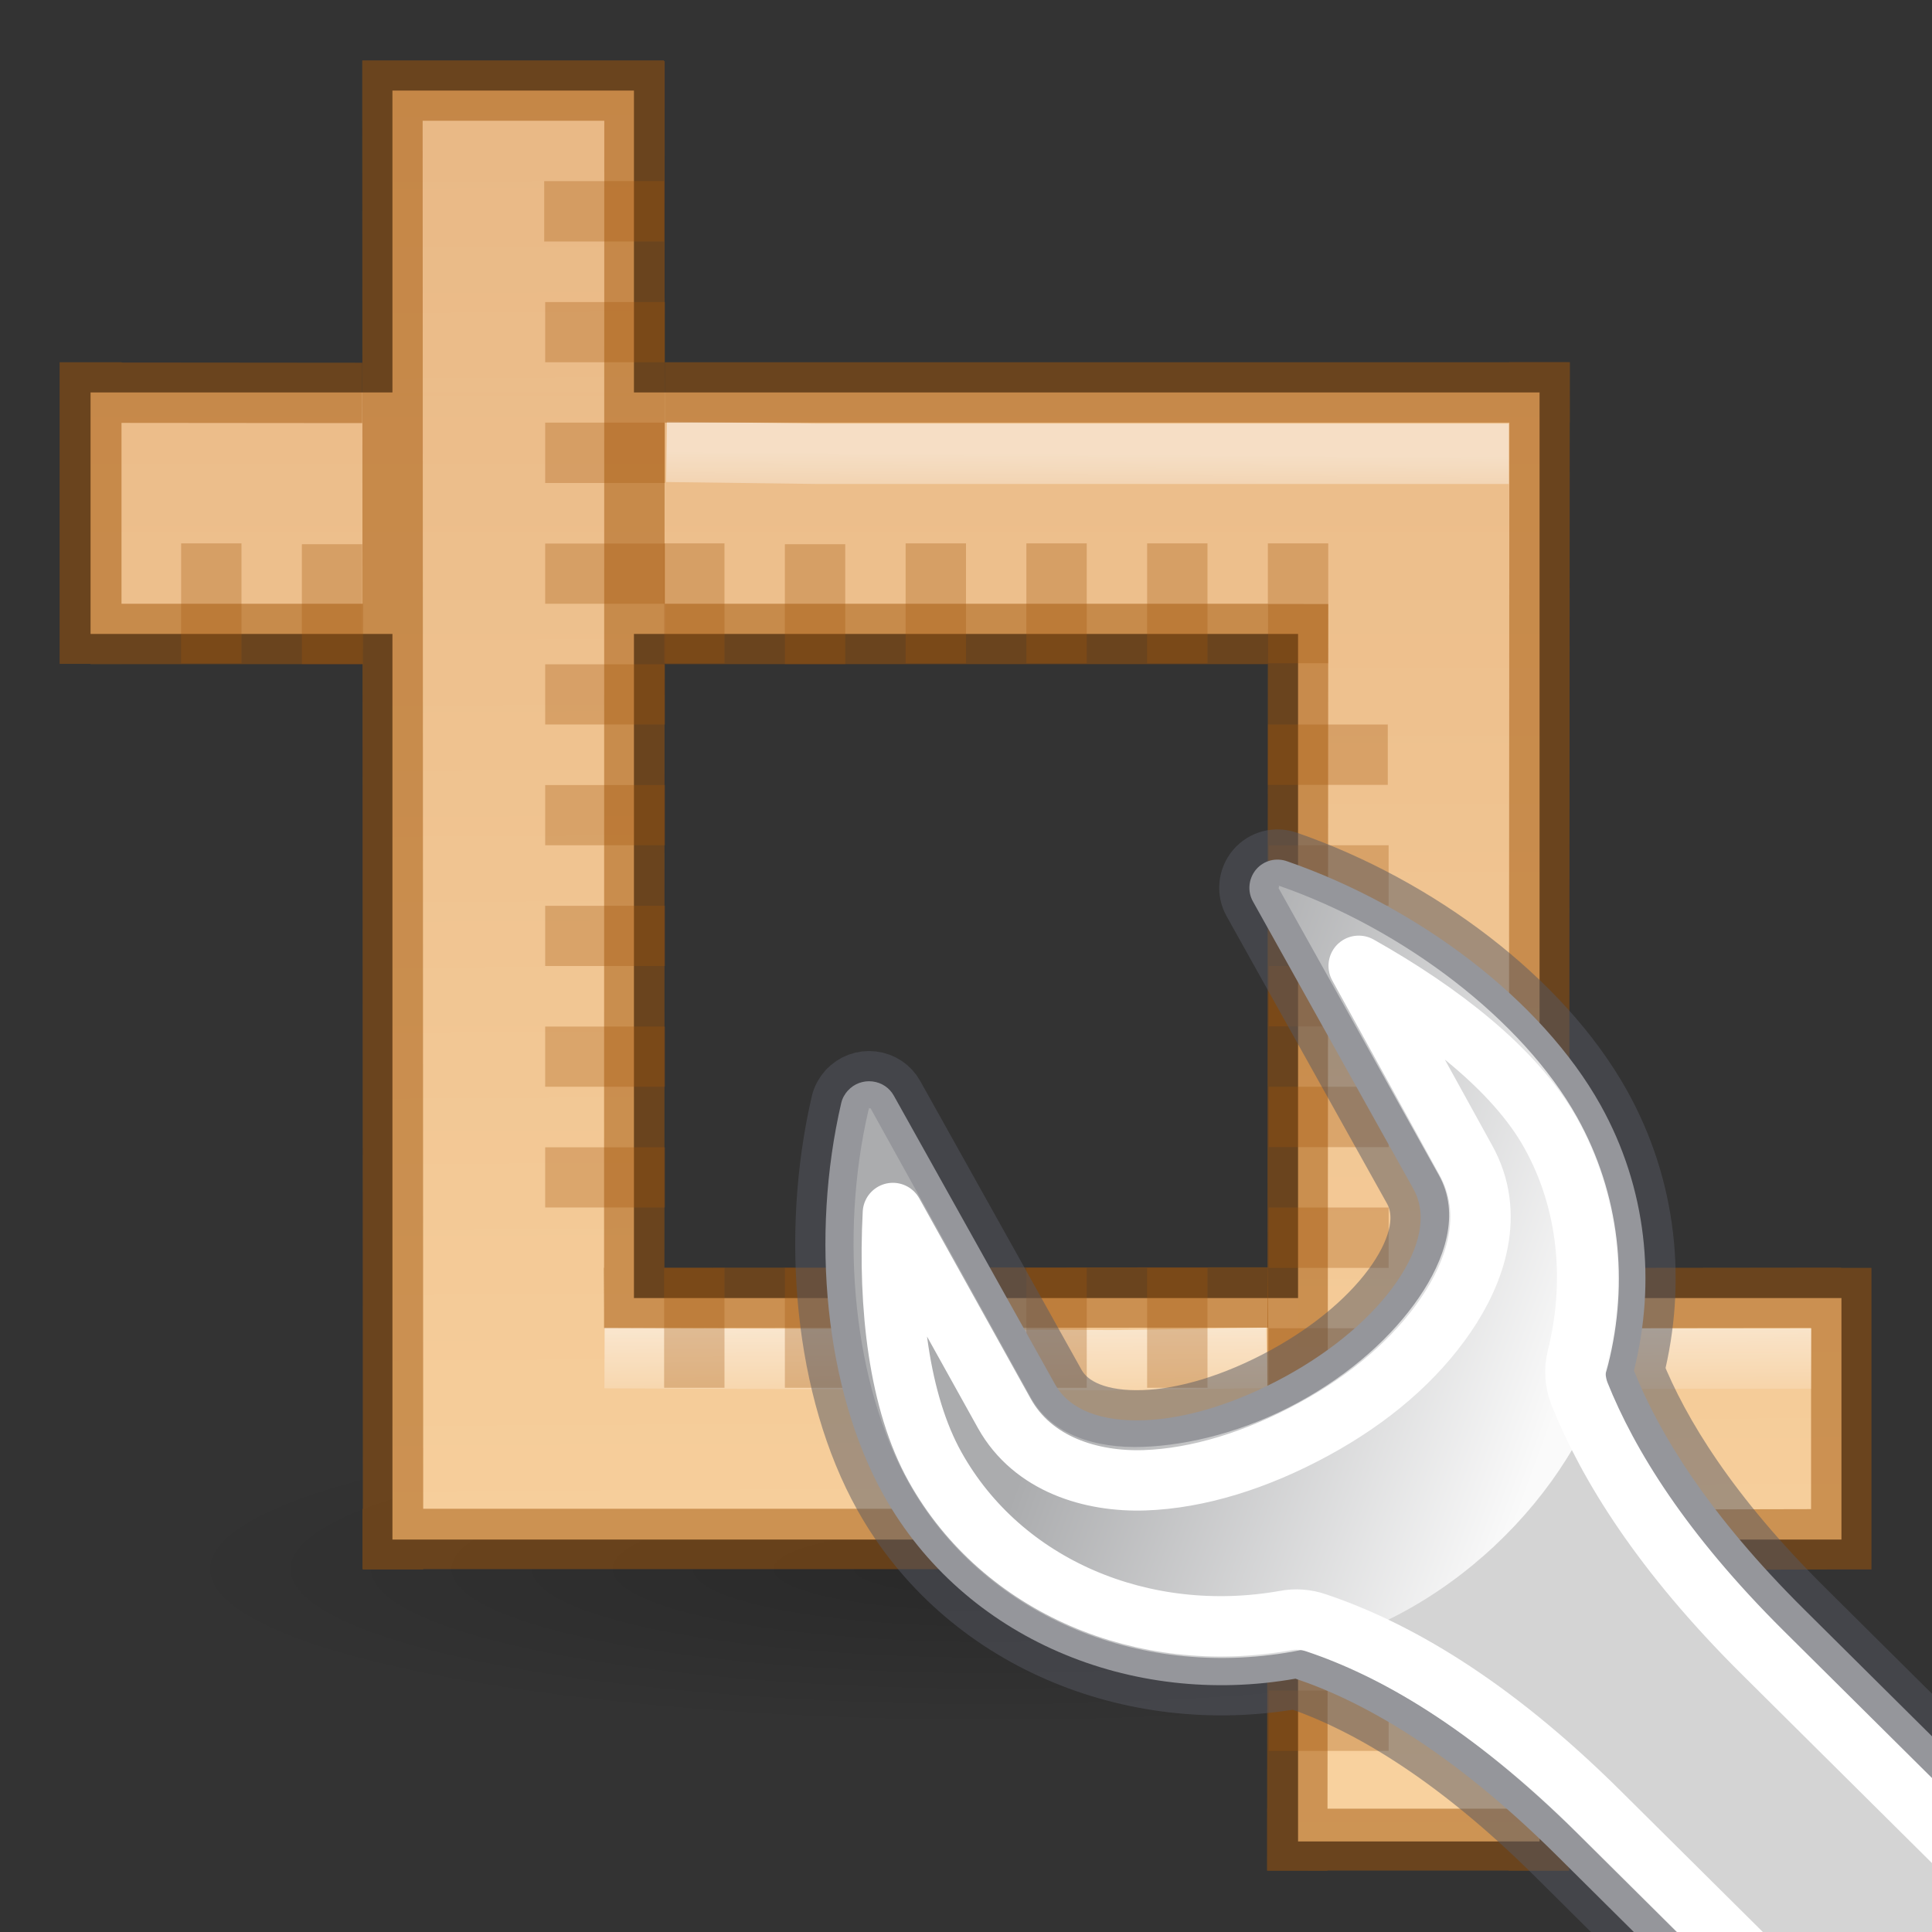 <svg height="32" width="32" xmlns="http://www.w3.org/2000/svg" xmlns:xlink="http://www.w3.org/1999/xlink"><rect width="100%" height="100%" fill="#333333" stroke="none"/><clipPath id="a"><path d="m27.728 6.958c-.204.053-.394.17-.535.336-.282.334-.33.814-.107 1.2l2.648 4.75c.093.167.075.458-.242.92-.32.468-.9.99-1.658 1.402-.762.414-1.514.63-2.082.648-.57.02-.847-.13-.94-.297l-2.668-4.78c-.165-.295-.468-.492-.797-.53-.328-.04-.666.078-.898.334-.117.126-.208.283-.25.464a.58.58 0 0 0 0 .003c-.546 2.35-.31 4.998.762 6.914 1.422 2.544 4.333 3.748 7.196 3.332 1.008.348 2.378 1.105 4.045 2.76l1.277 1.267a.58.58 0 0 0 .408.167h4.946a.58.58 0 0 0 .58-.58v-3.238a.58.58 0 0 0 -.172-.412l-2.12-2.103c-1.492-1.482-2.25-2.72-2.648-3.682.316-1.513.17-3.117-.63-4.545-1.07-1.916-3.206-3.5-5.497-4.297-.198-.07-.414-.084-.62-.032z"/></clipPath><linearGradient id="b"><stop offset="0"/><stop offset="1" stop-opacity="0"/></linearGradient><radialGradient id="c" cx="605.714" cy="486.648" gradientTransform="matrix(.023 0 0 .015 26.36 21.04)" gradientUnits="userSpaceOnUse" r="117.143" xlink:href="#b"/><linearGradient id="d" gradientUnits="userSpaceOnUse" x1="39.706" x2="41.641" y1="28.005" y2="31.442"><stop offset="0" stop-color="#d4d4d4"/><stop offset="1" stop-color="#d4d4d4" stop-opacity="0"/></linearGradient><linearGradient id="e" gradientUnits="userSpaceOnUse" x1="38.833" x2="40.777" y1="28.152" y2="31.46"><stop offset="0" stop-color="#555761"/><stop offset="1" stop-color="#555761" stop-opacity="0"/></linearGradient><linearGradient id="f" gradientTransform="matrix(1.181 0 0 1.18 -332.458 -53.518)" gradientUnits="userSpaceOnUse" x1="302.292" x2="308.649" y1="58.443" y2="60.768"><stop offset="0" stop-color="#abacae"/><stop offset="1" stop-color="#fafafa"/></linearGradient><linearGradient id="g" gradientUnits="userSpaceOnUse" x1="37.789" x2="40.78" y1="27.895" y2="32.102"><stop offset="0" stop-color="#fff"/><stop offset="1" stop-color="#fff" stop-opacity="0"/></linearGradient><linearGradient id="h"><stop offset="0" stop-color="#fad4a1"/><stop offset="1" stop-color="#e6b481"/></linearGradient><linearGradient id="i"><stop offset="0" stop-color="#fff"/><stop offset=".06" stop-color="#fff" stop-opacity=".235"/><stop offset=".991" stop-color="#fff" stop-opacity=".157"/><stop offset="1" stop-color="#fff" stop-opacity=".392"/></linearGradient><radialGradient id="j" cx="6.703" cy="73.616" gradientTransform="matrix(1.88 0 0 .363 3.807 -16.734)" gradientUnits="userSpaceOnUse" r="7.228" xlink:href="#b"/><linearGradient id="k" gradientUnits="userSpaceOnUse" x1="20" x2="20" xlink:href="#h" y1="17" y2="-19"/><linearGradient id="l" gradientUnits="userSpaceOnUse" x1="15.192" x2="15" xlink:href="#h" y1="31.708" y2="-3"/><linearGradient id="m" gradientUnits="userSpaceOnUse" x1="7.736" x2="7.612" xlink:href="#i" y1="-8.53" y2="11.445"/><linearGradient id="n" gradientTransform="matrix(-1 0 0 1 27.426 16.5)" gradientUnits="userSpaceOnUse" x1="8.236" x2="8.112" xlink:href="#i" y1="-9.03" y2="10.945"/><linearGradient id="o" gradientTransform="matrix(-1 0 0 1 27.5 16.473)" gradientUnits="userSpaceOnUse" x1="8.236" x2="8.112" xlink:href="#i" y1="-9.03" y2="10.945"/><path d="m30 10c0 1.45-6.085 2.625-13.59 2.625-7.507 0-13.592-1.175-13.592-2.625s6.085-2.625 13.59-2.625c7.508 0 13.592 1.175 13.592 2.625z" fill="url(#j)" opacity=".2" transform="translate(0 16)"/><path d="m6.5 1.5v24h24v-4h-20v-20z" fill="url(#l)"/><path d="m1.5-9.5v4h20v20h4v-24h-4z" fill="url(#k)" transform="translate(0 16)"/><g fill="none"><path d="m11.04-8.516 2.478.032h11.472" opacity=".5" stroke="url(#m)" transform="translate(0 16)"/><g opacity=".5" stroke="#a1550a"><path d="m1.496 6.504 4.504.004m-4.5 3.992h4.51"/><path d="m1.5 6v4.996" stroke-width="1.025"/><path d="m2.435-10h4.32m-4.32 4h2.88" transform="matrix(3.47 0 0 1 2.56 16.5)"/><path d="m25.5 6-.013 24.983m-3.987-20.979-.013 20.98"/><path d="m25.987 30.47h-4.997" stroke-width="1.025"/></g><g opacity=".5" stroke="#a1550a"><path d="m30.497 25.495-4.51.01m4.51-4.01-4.495.005m4.495 4.495v-4.995"/><path d="m2.434-10h4.32m-4.322 4 3.168-.008" transform="matrix(-3.47 0 0 -1 29.44 15.49)"/><path d="m10.505 21.995.004-20.983m-4.509.488h4.997m-4.487 24.495-.01-24.99"/></g><path d="m2.007-8.495 4-.006" opacity=".5" stroke="url(#m)" transform="translate(0 16)"/><path d="m15.99 7.96-2.527.04-8.44-.035" opacity=".5" stroke="url(#n)" transform="translate(4.99 14.53)"/><path d="m25.01 7.973h-4.072" opacity=".5" stroke="url(#o)" transform="translate(4.99 14.53)"/></g><g fill="#a1550a"><path d="m11 9h1v1.986h-1zm2 .014h1v1.986h-1zm2-.014h1v1.986h-1zm2 0h1v1.986h-1zm2 0h1v1.986h-1zm2 0h1v1.986h-1zm-16 .014h1v1.986h-1zm-2-.014h1v1.986h-1zm8 12h1v1.986h-1zm2 0h1v1.986h-1zm2 0h1v1.986h-1zm2 0h1v1.986h-1zm2 0h1v1.986h-1zm3.986-9v1h-1.986v-1zm.014 2v1h-1.986v-1zm0 2v1h-1.986v-1zm0 2v1h-1.986v-1zm0 2v1h-1.986v-1zm0 2v1h-1.986v-1zm0 2v1h-1.986v-1zm0 2v1h-1.986v-1zm0 2v1h-1.986v-1zm-12-25v1h-1.986v-1zm.014 2.003v.997h-1.984v-.997zm0 1.997v1h-1.984v-1z" opacity=".3"/><path d="m11.014 9.003v.997h-1.984v-.997zm0 2v.997h-1.984v-.997zm0 2v.997h-1.984v-.997zm0 2v.997h-1.984v-.997zm0 2v.997h-1.984v-.997zm0 2v.997h-1.984v-.997z" opacity=".3"/></g><g clip-path="url(#a)" transform="translate(-6.83 6.73)"><path d="m40.246 26.43v3.57c1.187.007 2.87-.8 2.87-1.785 0-.986-1.326-1.785-2.87-1.785z" fill="url(#c)" opacity=".3"/><path d="m20.876 11.33c-.054.06-.094.13-.112.207-.514 2.214-.27 4.757.703 6.5 1.332 2.38 4.104 3.517 6.82 3.037 1.11.373 2.58 1.194 4.325 2.926l21.775 21.617 4.102-4.073-21.776-21.617c-1.572-1.56-2.398-2.9-2.82-3.956.367-1.46.217-3.02-.554-4.4-.975-1.742-3.02-3.282-5.186-4.034-.186-.068-.39-.016-.518.134-.126.15-.148.364-.05.534l2.654 4.755c.238.425.114.973-.27 1.534-.388.566-1.033 1.13-1.858 1.58-.826.45-1.65.697-2.34.72-.687.024-1.226-.166-1.465-.594l-2.67-4.78c-.074-.134-.204-.22-.356-.238-.15-.018-.303.037-.404.15z" style="fill-rule:evenodd;stroke-linecap:round;stroke-linejoin:round;stroke-dashoffset:.361;stroke-opacity:.5;fill:url(#d);stroke:url(#e)"/><path d="m28.005 7.94c.022.007.008.036 0 .036l2.657 4.758c.36.64.1 1.4-.332 2.03-.436.636-1.113 1.253-1.993 1.733-.882.48-1.808.712-2.584.738-.774.026-1.5-.195-1.845-.812l-2.658-4.795c-.015-.003-.04.002-.037 0 .025-.026.005.02 0 .037-.49 2.11-.236 4.55.665 6.16 1.23 2.202 3.802 3.254 6.348 2.804 2.534-.455 4.7-2.66 5.24-4.76.343-1.36.197-2.82-.515-4.095-.897-1.605-2.872-3.117-4.945-3.836z" fill="url(#f)" fill-rule="evenodd"/><path d="m29.334 9.267 1.77 3.21c.505.9.16 1.866-.33 2.58-.496.724-1.23 1.367-2.18 1.883-.95.518-1.925.818-2.804.848-.88.03-1.852-.26-2.325-1.107l-1.846-3.32c-.08 1.557.098 3.13.7 4.207 1.11 1.986 3.454 2.96 5.795 2.545.172-.034.352-.02.517.037 1.27.426 2.857 1.317 4.688 3.135l21.777 21.617 2.694-2.656-21.775-21.616c-1.65-1.64-2.548-3.086-3.026-4.28-.072-.187-.085-.396-.037-.59.31-1.238.2-2.58-.442-3.727-.586-1.048-1.827-2.008-3.174-2.766z" fill="none" stroke="url(#g)" stroke-dashoffset=".361" stroke-linecap="round" stroke-linejoin="round"/></g></svg>